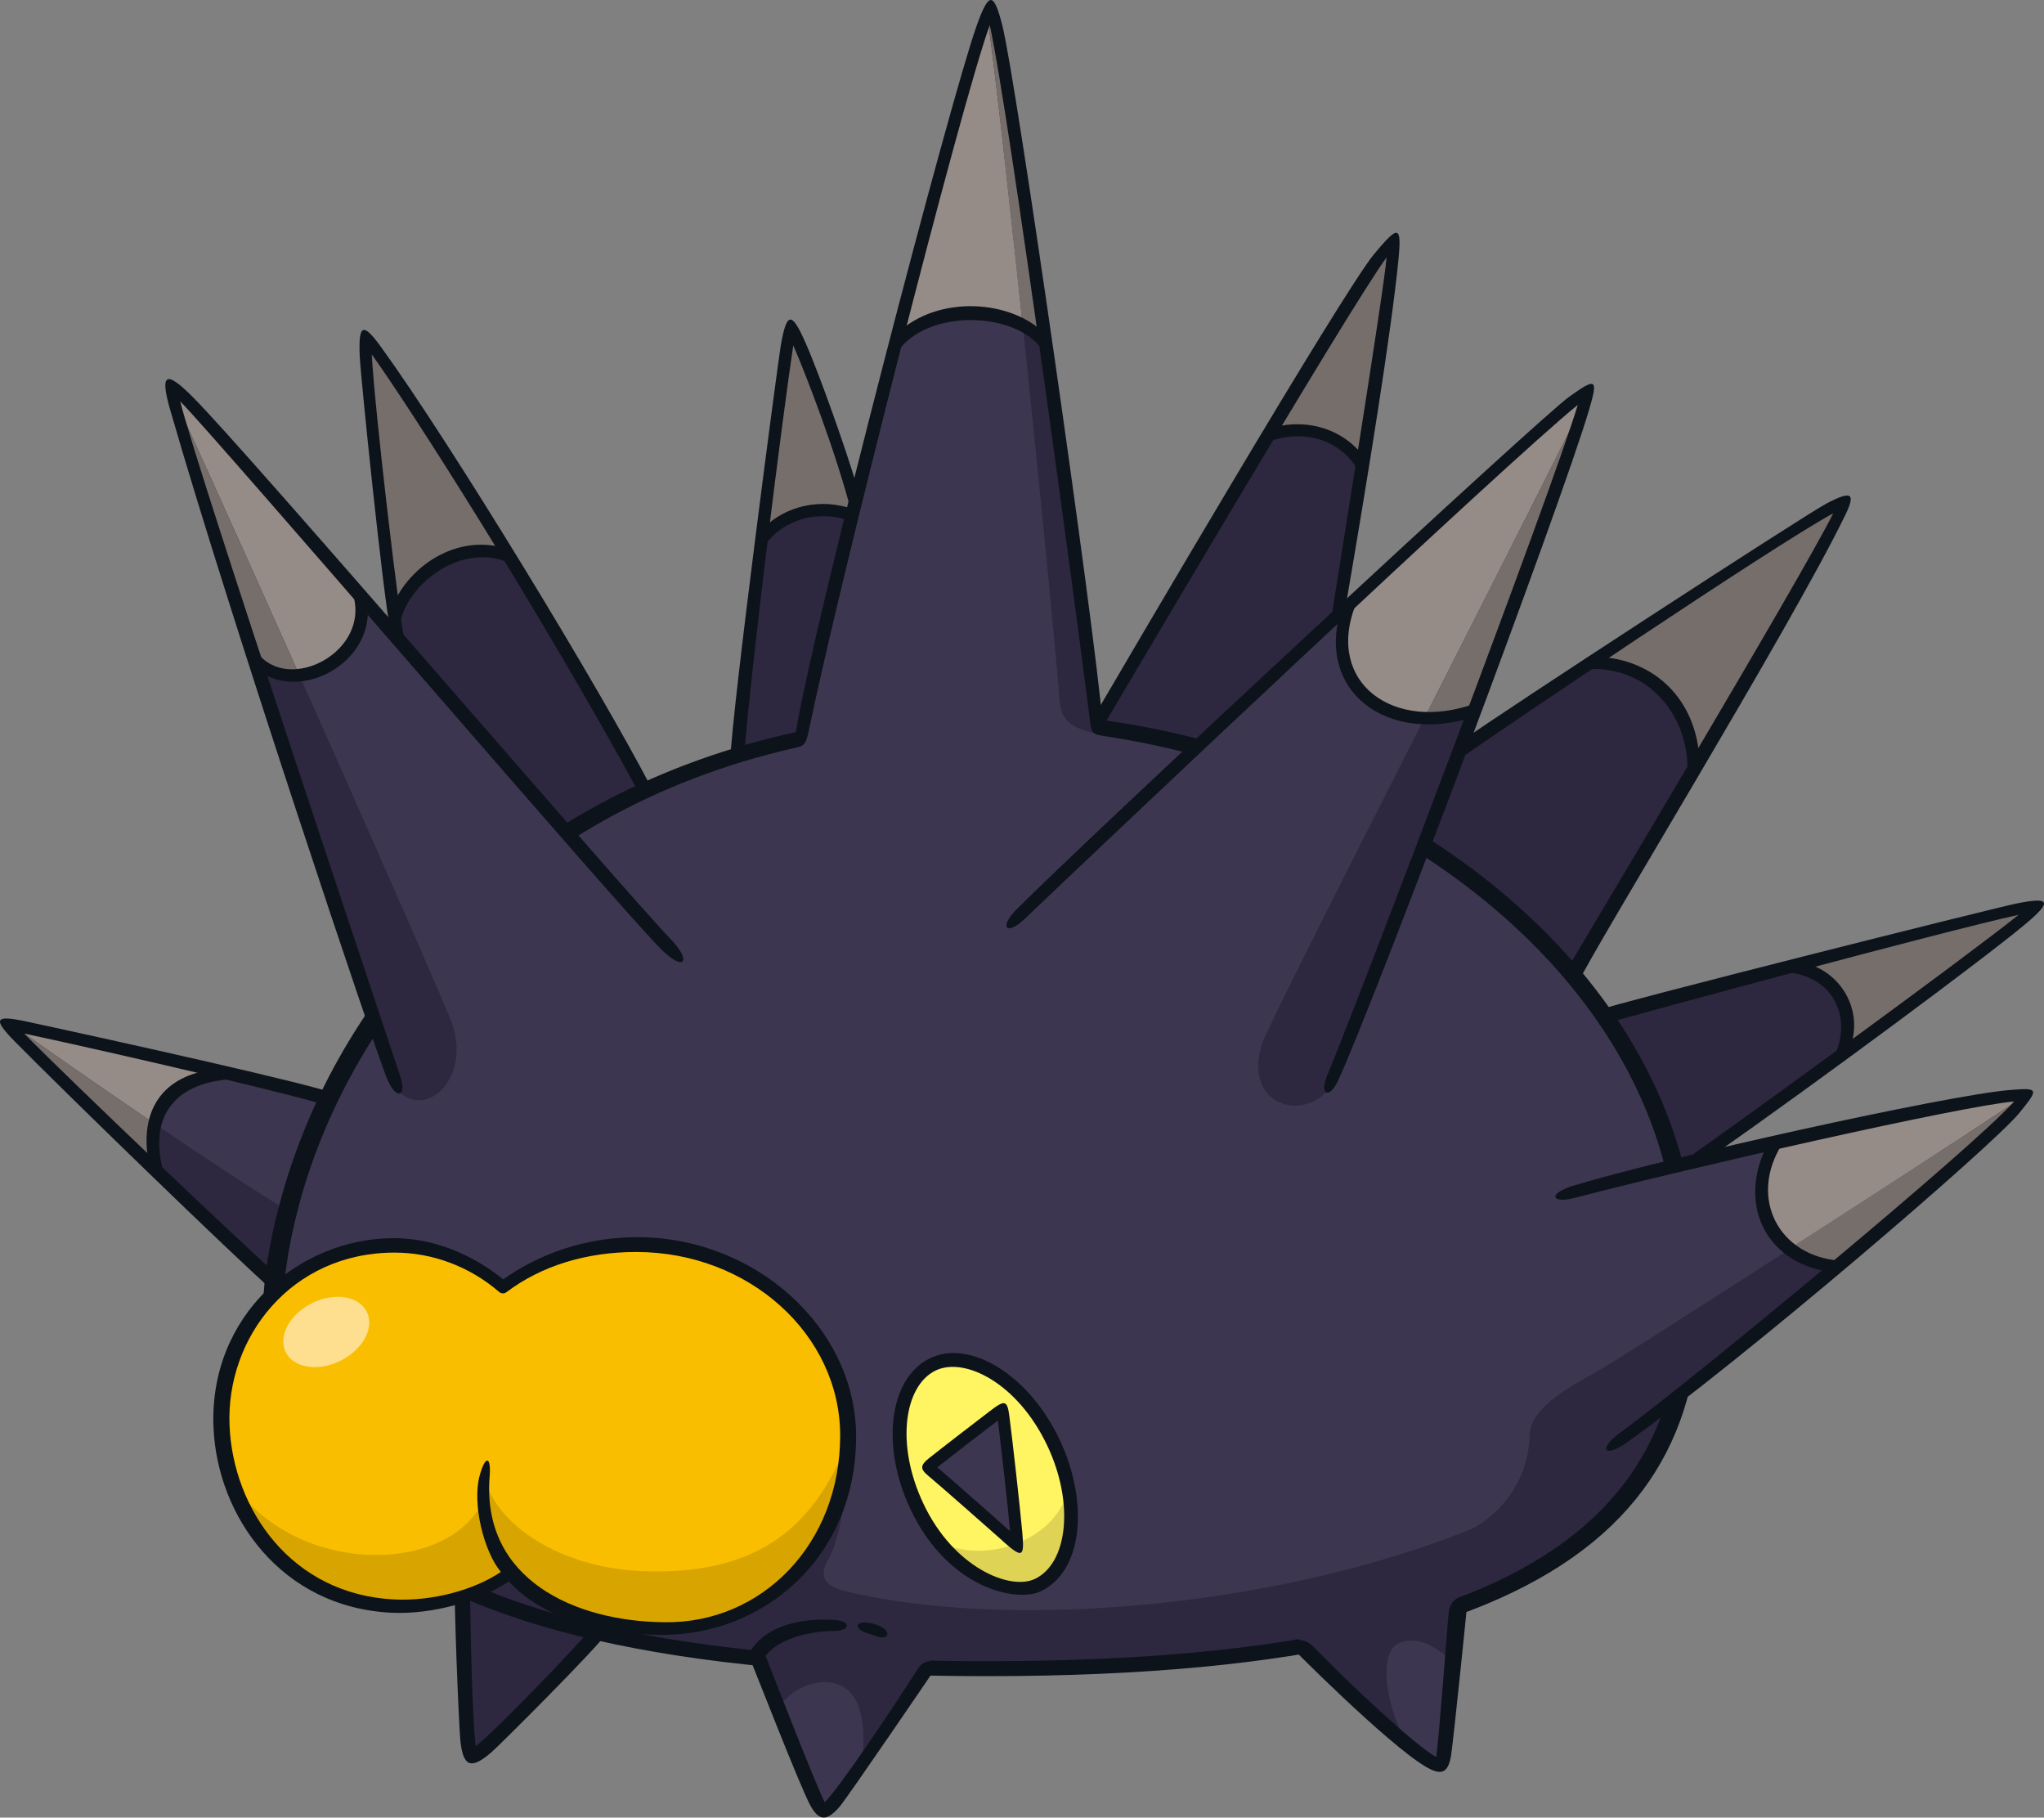 <?xml version="1.0" encoding="UTF-8"?>
<!-- Created with Inkscape (http://www.inkscape.org/) -->
<svg version="1.1" viewBox="0 0 339.29 301.63" xmlns="http://www.w3.org/2000/svg">
 <rect x="0" y="0" width="339.29" height="301.63" fill="#808080" stroke="none"/>
 <path d="m55.409 182.82c-3.285-1.488-40.68-10.123-54.377-12.954 2.975 3.572 38.283 37.229 45.142 43.2 3.701-2.026 8.14-25.35 9.235-30.247" fill="#3D3650"/>
 <g fill="#2D273F">
  <path d="m107.55 132.17c-18.78-34.565-45.742-76.278-46.775-75.988-1.054 0.293 4.609 47.229 5.517 51.114l27.602 32.333z"/>
  <path d="m142.71 86.285c-3.163-12.871-10.888-32.023-11.466-32.023-0.597 0-7.975 58.882-8.801 72.249l12.375-3.18z"/>
  <path d="m221.97 102.82c1.031-6.26 10.785-62.229 8.987-62.414-2.313-0.293-48.324 79.252-49.213 80.45l17.437 4.07z"/>
  <path d="m259.96 163.16c0.744-1.488 47.374-78.509 46.031-79.707-1.341-1.201-60.328 38.883-64.356 41.713l-6.694 15.64z"/>
  <path d="m277.24 195.34c2.811-1.692 61.278-43.944 60.865-44.936-0.41-0.99-66.918 17.086-72.806 18.78 2.436 6.281 10.31 23.987 11.942 26.156"/>
 </g>
 <path d="m26.026 194.26c-2.149-8.388 0.586-15.908 12.252-15.908l-0.021-0.059c-12.727-3.057-29.11-6.756-37.229-8.429 1.692 2.003 13.657 13.615 24.999 24.4" fill="#968C87"/>
 <g fill="#766E6A">
  <path d="m60.772 56.192c-0.867 0.234 2.993 33.552 4.773 46.382 1.88-7.128 10.723-13.429 18.883-10.289-12.417-20.35-23.015-36.279-23.656-36.093"/>
  <path d="m142.65 86.038c-3.203-12.871-10.826-31.775-11.404-31.775-0.351 0-2.647 17.313-4.832 35.287 3.742-4.872 10.66-6.239 16.239-3.514"/>
  <path d="m230.96 40.402c-1.013-0.117-10.248 14.813-20.454 31.858 6.136-2.126 12.479-0.234 15.722 5.142 2.829-17.292 5.786-36.878 4.732-37.002"/>
  <path d="m305.99 83.457c-0.826-0.744-23.697 14.297-42.002 26.569 9.69-0.234 17.272 7.293 17.128 17.644 12.417-20.97 25.598-43.572 24.875-44.212"/>
  <path d="m338.11 150.39c-0.234-0.586-21.611 4.978-41.196 10.206 7.954-0.234 12.334 8.471 8.429 14.586 16.074-11.694 32.994-24.255 32.767-24.792"/>
 </g>
 <path d="m278.43 198.46c9.339 53.427-22.809 78.22-114.56 78.22-100.06 0-128.51-29.751-114.87-78.22 11.9-42.27 52.807-78.819 115.02-78.819 57.476 0 106.92 35.949 114.42 78.819" fill="#3D3650"/>
 <path d="m182.04 121.14c0-2.688-15.474-119.62-17.582-119.62-2.085 0-28.015 100.84-31.59 121.56 2.249 2.893 39.068 1.505 49.171-1.944" fill="#3D3650"/>
 <path d="m173.6 57.18c-4.006-28.47-8.119-55.658-9.132-55.658-1.095 0-8.532 26.961-15.97 55.865 5.804-7.541 20.123-6.942 25.102-0.234" fill="#968C87"/>
 <path d="m99.06 270.72c-2.542 3.122-19.668 21.156-20.701 20.557-1.054-0.597-1.341-26.672-1.341-28.159 3.695-1.815 19.111 5.763 22.044 7.603" fill="#2D273F"/>
 <path d="m154.92 226.5c-6.177 2.934-7.314 13.45-2.542 23.532 5.745 12.086 15.97 14.752 19.833 12.913 6.178-2.934 7.294-13.45 2.518-23.532-4.773-10.062-13.636-15.846-19.813-12.913" fill="#FFF462"/>
 <path d="m153.99 243.51c1.985-1.692 12.417-9.627 12.417-9.627 0.41 2.378 2.477 21.238 2.477 22.643-2.313-1.944-10.02-9.049-14.896-13.016" fill="#3D3650"/>
 <path d="m48.275 201.21c-10.702-6.322-36.135-23.904-46.238-31.135-0.351-0.059-0.679-0.117-1.013-0.234 2.975 3.572 38.2 37.147 45.121 43.179 0.41-3.801 1.095-7.747 2.126-11.838" fill="#2D273F"/>
 <path d="m25.656 186.47c-9.214-6.26-18.429-12.686-23.614-16.404-0.351-0.059-0.703-0.117-1.013-0.234 1.675 2.026 13.657 13.615 24.999 24.4-0.703-2.77-0.867-5.452-0.351-7.789" fill="#766E6A"/>
 <path d="m156.12 255.99c5.704 6.983 12.974 8.45 16.094 6.963 4.527-2.149 6.343-8.409 5.083-15.578-2.436 8.657-13.946 12.127-21.177 8.615" fill="#DFD355"/>
 <path d="m164.46 1.516c-0.117 0-0.293 0.293-0.586 0.89 3.408 25.123 10.619 96.4 12.024 113.98 0.293 3.719 2.647 4.545 6.405 5.493 0-2.665-15.764-120.37-17.871-120.37" fill="#2D273F"/>
 <path d="m173.6 57.18c-4.006-28.47-8.119-55.658-9.132-55.658-0.117 0-0.293 0.293-0.586 0.89 1.511 11.094 3.678 31.279 5.867 51.588 1.218 0.767 3.016 2.085 3.824 3.18" fill="#766E6A"/>
 <path d="m140.77 264.16c-3.883-0.931-4.96-2.395-3.285-5.37 1.88-3.244 3.408-11.528 2.87-17.706-1.323 18.49-15.433 29.255-30.081 29.13-10.103-0.059-20.144-2.583-25.68-9.173-1.675 1.283-3.654 2.337-5.786 3.18 18.966 8.099 46.754 12.458 85.058 12.458 71.112 0 106.42-14.896 114.35-46.485-22.643 31.197-98.363 43.221-137.45 33.965" fill="#2D273F"/>
 <g fill="#0d131a">
  <path d="m46.293 211.82c-6.838-6.074-34.027-31.94-42.292-40.308 15.536 3.326 47.994 10.867 50.99 12.231l1.013-2.108c-3.303-1.505-36.982-8.966-51.775-12.148-5.001-1.054-5.517-0.469-1.815 3.303 8.471 8.595 36.651 35.949 42.808 41.321z"/>
  <path d="m35.596 177.48c-8.264 0.908-12.686 6.487-10.867 15.702l2.606 2.003c-3.098-10.082 1.774-16.466 13.842-16.156z"/>
  <path d="m108.3 131.07c-8.615-16.693-33.759-57.952-45.039-73.468-3.016-4.176-3.76-3.783-3.555 1.365 0.117 3.262 3.906 40.019 5.142 45.948l2.419 2.149c-0.972-4.275-5.042-38.779-5.558-48.241 6.012 8.264 28.097 42.87 44.605 73.199z"/>
  <path d="m142.4 81.244c-1.798-6.219-6.405-19.235-8.76-24.524-2.249-5.06-3.08-5.019-4.07 0.826-0.527 3.244-7.996 59.584-8.368 68.757l2.337-0.99c1.031-13.883 6.426-56.774 8.14-67.992 2.249 5.183 7.066 17.727 9.689 27.809z"/>
  <path d="m261.75 163.45c2.829-6.115 35.349-59.088 44.481-77.827 1.862-3.801 1.201-4.299-3.08-2.044-3.637 1.921-54.068 34.73-60.472 39.357l-0.469 3.057c5.909-4.176 52.146-35.432 62.083-40.803-4.568 9.442-43.51 74.521-44.378 76.009z"/>
  <path d="m283.85 192.08c18.119-12.686 45.969-33.345 52.435-38.8 4.48-3.76 3.965-4.463-1.634-3.326-4.299 0.89-66.133 16.424-69.769 17.809l0.679 2.354c6.549-1.903 56.733-15.496 69.522-18.305-9.628 7.685-47.477 35.225-56.568 41.506z"/>
  <path d="m100.65 271.12c-1.985 2.788-17.416 18.202-18.966 19.565-3.432 3.016-4.814 2.624-5.271-1.88-0.234-2.067-1.136-24.338-0.89-26.135l2.501 1.651c0.059 5.476 0.351 21.218 0.949 25.474 3.695-2.952 16.817-16.652 19.296-19.71z"/>
  <path d="m84.457 93.376c-7.872-3.367-16.445 3.326-17.975 9.627l-1.324-2.46c2.77-6.611 10.619-11.962 18.656-9.565z"/>
  <path d="m141.09 86.463c-5.142-1.921-11.012-0.351-14.09 3.988l-0.469-2.606c3.783-3.965 9.814-5.288 15.186-3.303z"/>
  <path d="m173.63 55.591c-5.517-5.867-17.953-6.777-24.73-0.234l-0.021 3.163c4.978-7.438 19.854-6.818 24.131-0.469z"/>
  <path d="m210.46 73.332c6.012-2.249 12.086-0.351 15.061 4.814l1.054-2.085c-3.344-4.709-9.277-6.694-15.206-5.142z"/>
  <path d="m282.12 126.31c-0.469-10.392-7.665-16.941-16.92-17.313l-1.798 2.044c10.537-0.638 17.024 8.14 16.694 17.024z"/>
  <path d="m307.06 173.93c2.436-6.28-1.634-12.851-7.562-14.09l-5.329 1.488c9.917-0.685 14.007 7.561 9.834 14.875z"/>
  <path d="m155.35 227.42c-5.271 2.501-6.736 12.314-2.044 22.168 5.001 10.557 14.359 14.4 18.47 12.437 5.452-2.583 6.611-12.561 2.044-22.168-4.919-10.351-13.677-14.71-18.47-12.437m-4.217 23.036c-4.814-10.123-3.801-21.714 3.344-25.102 6.467-3.08 16.26 2.706 21.384 13.491 4.855 10.247 4.047 21.837-3.139 25.246-3.947 1.862-15.33-0.41-21.59-13.636"/>
  <path d="m155.58 243.51c2.975 2.477 11.384 9.979 12.086 10.598-0.41-4.545-1.505-14.214-2.026-18.366-2.501 1.88-7.665 5.867-10.061 7.768m10.867 12.21c-3.139-2.77-9.504-8.409-12.396-10.847-1.341-1.113-1.283-1.716 0.117-2.852 2.354-1.88 7.562-5.868 10.123-7.83 2.501-1.921 2.917-1.88 3.262 0.867 0.527 4.006 1.716 14.648 2.149 19.317 0.351 4.07 0.042 4.299-3.285 1.341"/>
  <path d="m182.56 121.45c0.234-0.293 41.299-70.224 47.601-78.736-0.293 4.709-9.194 59.935-9.194 59.935l2.296-1.382c3.824-22.23 7.707-46.362 8.863-58.096 0.586-5.992-0.059-5.763-4.047-0.99-5.312 6.426-40.845 67.104-46.403 76.587z"/>
  <path d="m180.88 119.19c0.293 2.395 0.293 2.647 2.378 2.958 45.969 6.88 87.33 37.374 94.189 76.504 8.078 46.258-12.954 77.021-113.57 77.021-94.809 0-128.03-26.693-113.9-76.939 8.409-29.833 34.544-63.819 81.897-74.604 1.569-0.351 1.88-0.469 2.395-2.934 4.878-23.738 25.061-103.28 30.019-117.04 3.244 14.525 14.751 100.18 16.59 115.04m99.644 79.273c-6.798-38.903-47.56-72.125-97.557-78.984-1.218-15.02-14.297-106.34-16.59-115.28-1.446-5.681-2.249-5.534-4.258 0.059-4.381 12.252-26.941 98.507-30.019 117.23-45.597 9.979-75.223 41.072-85.326 76.959-12.954 46.01 10.805 79.706 117.04 79.706 104.64 0 124.89-32.911 116.71-79.706"/>
 </g>
 <g fill="#3D3650">
  <path d="m113.21 159.43c-3.572-1.634-82.682-96.09-84.624-95.202-1.944 0.89 35.763 110.41 37.705 117.25z"/>
  <path d="m220.18 181.33c1.634-3.285 44.833-115.45 43.2-116.36-1.634-0.89-91.463 84.334-96.09 88.797z"/>
  <path d="m266.96 240.33c5.95-3.285 69.872-56.01 69.129-58.406-0.597-1.903-61.092 12.065-77.909 16.693z"/>
 </g>
 <g fill="#968C87">
  <path d="m28.592 64.237c-0.849 0.41 5.745 21.115 13.635 45.06 5.888 6.901 20.475 0.041 17.396-10.744-16.321-18.862-30.226-34.688-31.031-34.316"/>
  <path d="m263.39 64.983c-0.72-0.41-19.008 16.342-39.44 35.391-5.142 13.863 7.024 22.127 20.722 17.519 10.185-27.003 19.504-52.476 18.718-52.91"/>
  <path d="m336.09 181.93c-0.351-1.095-20.908 3.139-41.362 7.809-5.083 8.553-1.552 19.255 10.061 20.412 16.363-13.656 31.672-27.044 31.3-28.222"/>
 </g>
 <path d="m84.957 260.79c-4.96 3.965-12.913 5.95-19.462 5.663-17.499-0.808-27.809-15.185-28.408-29.792-0.761-18.264 13.367-29.792 28.408-29.792 6.818 0 13.098 2.518 17.995 6.736 6.012-4.527 13.719-6.838 22.127-6.838 19.255 0 34.853 13.863 34.853 31.486 0 20.226-14.813 32.106-30.184 31.982-16.694-0.117-33.201-6.838-29.503-27.622" fill="#FABE00"/>
 <path d="m125.88 274.74c1.201 2.542 9.669 25.66 10.723 25.763 1.488 0.176 13.408-18.016 17.293-24.275-4.65-3.865-27.169-2.911-28.015-1.488" fill="#3D3650"/>
 <path d="m241.64 266.4c-0.293 1.341-1.757 26.176-2.542 26.362-2.378 0.597-20.991-17.726-22.788-19.958 4.445-3.08 17.954-5.845 25.33-6.405" fill="#3D3650"/>
 <g fill="#2D273F">
  <path d="m336.09 181.93c0-0.021-0.021-0.042-0.059-0.059-16.797 11.239-67.6 43.986-71.298 45.948-7.893 4.217-10.744 7.148-10.826 10.433-0.234 7.934-5.452 15.082-14.793 17.582 2.167 1.634 22.933-4.668 29.296-15.206 0.41-0.234 7.293-6.157 7.396-6.756 20.185-16.032 60.865-50.101 60.287-51.939"/>
  <path d="m75.025 169.81c-1.528-4.316-33.345-76.215-46.382-104.4 2.149 11.653 34.792 106.63 37.54 115.7 4.796 4.668 12.003-2.395 8.843-11.301"/>
  <path d="m220.31 181.05c2.87-6.57 40.659-104.75 43.014-115.18-11.549 23.532-52.497 103.16-53.819 107.31-3.18 10.02 6.301 12.892 10.805 7.872"/>
 </g>
 <g fill="#766E6A">
  <path d="m28.637 65.414c0.867 4.732 6.736 23.098 13.595 43.882 1.88 2.208 4.65 2.998 7.438 2.706-7.913-17.788-15.929-35.535-21.032-46.588"/>
  <path d="m236.45 119.15c2.583 0.117 5.353-0.293 8.202-1.259 9.152-24.255 17.582-47.25 18.656-52.001-5.142 10.475-16.136 32.127-26.858 53.262"/>
  <path d="m304.8 210.16c16.342-13.677 31.652-27.065 31.3-28.222-0.021-0.021-0.042-0.042-0.059-0.059-7.707 5.142-23.656 15.454-39.027 25.329 1.962 1.552 4.545 2.624 7.789 2.952"/>
 </g>
 <path d="m125.88 274.74c0.41 0.89 1.757 4.381 3.367 8.533 3.49-4.796 10.971-6.054 13.161-0.351 0.99 2.518 1.16 5.722 0.638 9.71 3.965-5.681 10.061-14.958 12.231-18.449-7.788-3.678-22.437-8.843-29.399 0.527" fill="#2D273F"/>
 <path d="m60.882 217.69c1.323 2.624-0.638 6.28-4.357 8.119-3.695 1.862-7.788 1.218-9.09-1.405-1.323-2.641 0.621-6.28 4.34-8.14 3.719-1.839 7.788-1.218 9.111 1.423" fill="#FEDF8F"/>
 <path d="m140.44 239.82c-5.827 14.71-15.97 21.59-33.779 20.908-13.76-0.527-24.503-7.809-26.28-15.681 0 0-0.469 3.122-0.176 3.988-5.575 11.962-29.771 12.747-41.031-2.067 3.906 10.433 13.036 18.863 26.3 19.483 6.405 0.293 14.132-1.611 19.111-5.394 5.534 6.57 15.578 9.069 25.68 9.152 14.979 0.117 29.42-11.115 30.164-30.391" fill="#D8A500"/>
 <path d="m214.52 270.72c1.259 1.862 12.355 12.913 18.759 18.264-3.572-6.983-4.275-14.772-1.136-16.28 2.747-1.3 5.991 0.293 8.739 2.852 0.351-4.691 1.013-11.838 1.113-12.355-7.376 0.527-23.036 4.445-27.478 7.52" fill="#2D273F"/>
 <g fill="#0d131a">
  <path d="m64.299 179.15c-1.774-4.135-25.929-75.988-36.031-111.07-1.757-6.116-0.808-6.756 3.76-2.167 9.421 9.441 71.195 81.545 79.356 89.996 3.408 3.555 2.313 5.435-1.488 1.774-6.26-6.053-73.902-84.975-79.975-91.07 2.706 11.198 35.184 107.87 36.548 112.1 1.072 3.303-0.679 3.906-2.167 0.41"/>
  <path d="m268.98 237.73c12.21-8.946 58.551-47.291 65.348-54.936-8.78 0.744-53.944 11.033-72.744 15.95-4.135 1.095-4.75-0.638-0.469-1.962 14.917-4.568 62.084-15.04 72.435-15.887 4.96-0.41 4.919-0.234 1.611 3.842-4.586 5.558-46.01 41.093-65.224 54.708-3.555 2.542-4.791 1.072-0.972-1.716"/>
  <path d="m42.649 111.11c7.066 5.599 19.668-1.072 18.325-11.136l-2.419-1.464c3.08 9.648-10.744 16.755-15.888 9.73z"/>
  <path d="m303.74 211.07c-11.239-1.651-15.268-11.962-10.289-21.197l2.337 0.042c-5.558 8.863-0.586 18.594 9.689 19.296z"/>
  <path d="m244.18 119.12c-14.069 4.234-25.391-4.316-21.755-17.354l2.518-1.218c-4.872 12.81 6.405 20.991 19.772 16.26z"/>
  <path d="m220.27 178.57c6.384-15.495 37.291-96.999 41.63-111.38-12.066 9.772-78.137 72.248-91.835 85.326-2.975 2.829-4.357 1.423-1.259-1.675 14.276-14.214 86.587-81.339 91.607-84.954 4.609-3.326 4.872-3.016 3.367 2.108-4.627 15.702-35.701 98.446-41.651 111.3-1.488 3.204-3.122 2.337-1.862-0.72"/>
  <path d="m110.29 269.21c16.136 0.234 29.172-12.954 29.172-30.969 0-16.797-15.185-30.474-33.841-30.474-8.305 0-15.743 2.296-21.528 6.652-0.351 0.293-0.908 0.293-1.259-0.041-4.878-4.193-11.032-6.508-17.334-6.508-17.189 0-28.015 14.111-27.396 28.739 0.586 13.739 10.185 28.036 27.437 28.821 6.198 0.293 13.078-1.528 17.603-4.568-2.87-3.432-4.75-11.301-3.555-15.867 0.949-3.572 1.962-3.391 1.692 0-1.382 17.086 14.111 24.09 29.007 24.214m-0.41 2.108c-11.507-0.117-20.226-3.303-25.432-8.884-4.878 3.326-12.665 5.493-19.359 5.206-18.47-0.849-29.027-16.094-29.647-30.742-0.785-18.677 14.173-31.424 29.957-31.424 6.529 0 12.995 2.665 18.14 6.838 6.033-4.299 13.801-7.004 22.23-7.004 19.772 0 36.341 15.165 36.341 33.077 0 20.02-15.247 32.932-32.23 32.932"/>
  <path d="m156.07 275.68c-0.293 0.469-15.474 22.747-16.693 24.131-2.003 2.313-3.326 2.583-4.855-0.176-1.675-3.016-9.586-23.388-9.937-24.152-0.117-0.293-0.176-1.201 0-1.488 2.624-4.357 8.739-5.517 13.863-5.165 2.829 0.176 2.829 1.774 0 1.815-4.48 0.059-9.359 1.446-11.363 4.152 0.469 1.201 8.43 21.693 9.814 24.297 2.378-2.395 10.557-14.462 15.412-22.086 0.744-1.16 1.464-1.528 3.76-1.324"/>
  <path d="m145.47 271.54c-0.41-0.176-0.89-0.351-1.365-0.469-2.354-0.662-2.436-2.231 0.41-1.716 0.527 0.117 1.031 0.293 1.488 0.469 2.167 1.031 1.382 2.46-0.527 1.692"/>
  <path d="m218.76 274c4.65 4.855 16.321 15.867 19.648 17.561 0.41-2.559 1.88-22.189 2.026-23.594 0.234-1.962 0.744-2.706 3.244-3.408 0 0.826-2.419 24.214-2.788 26.61-0.469 3.122-1.634 3.555-4.275 1.985-6.301-3.719-22.52-19.978-23.139-20.742 2.788-0.469 3.449-0.351 5.288 1.593"/>
 </g>
</svg>
